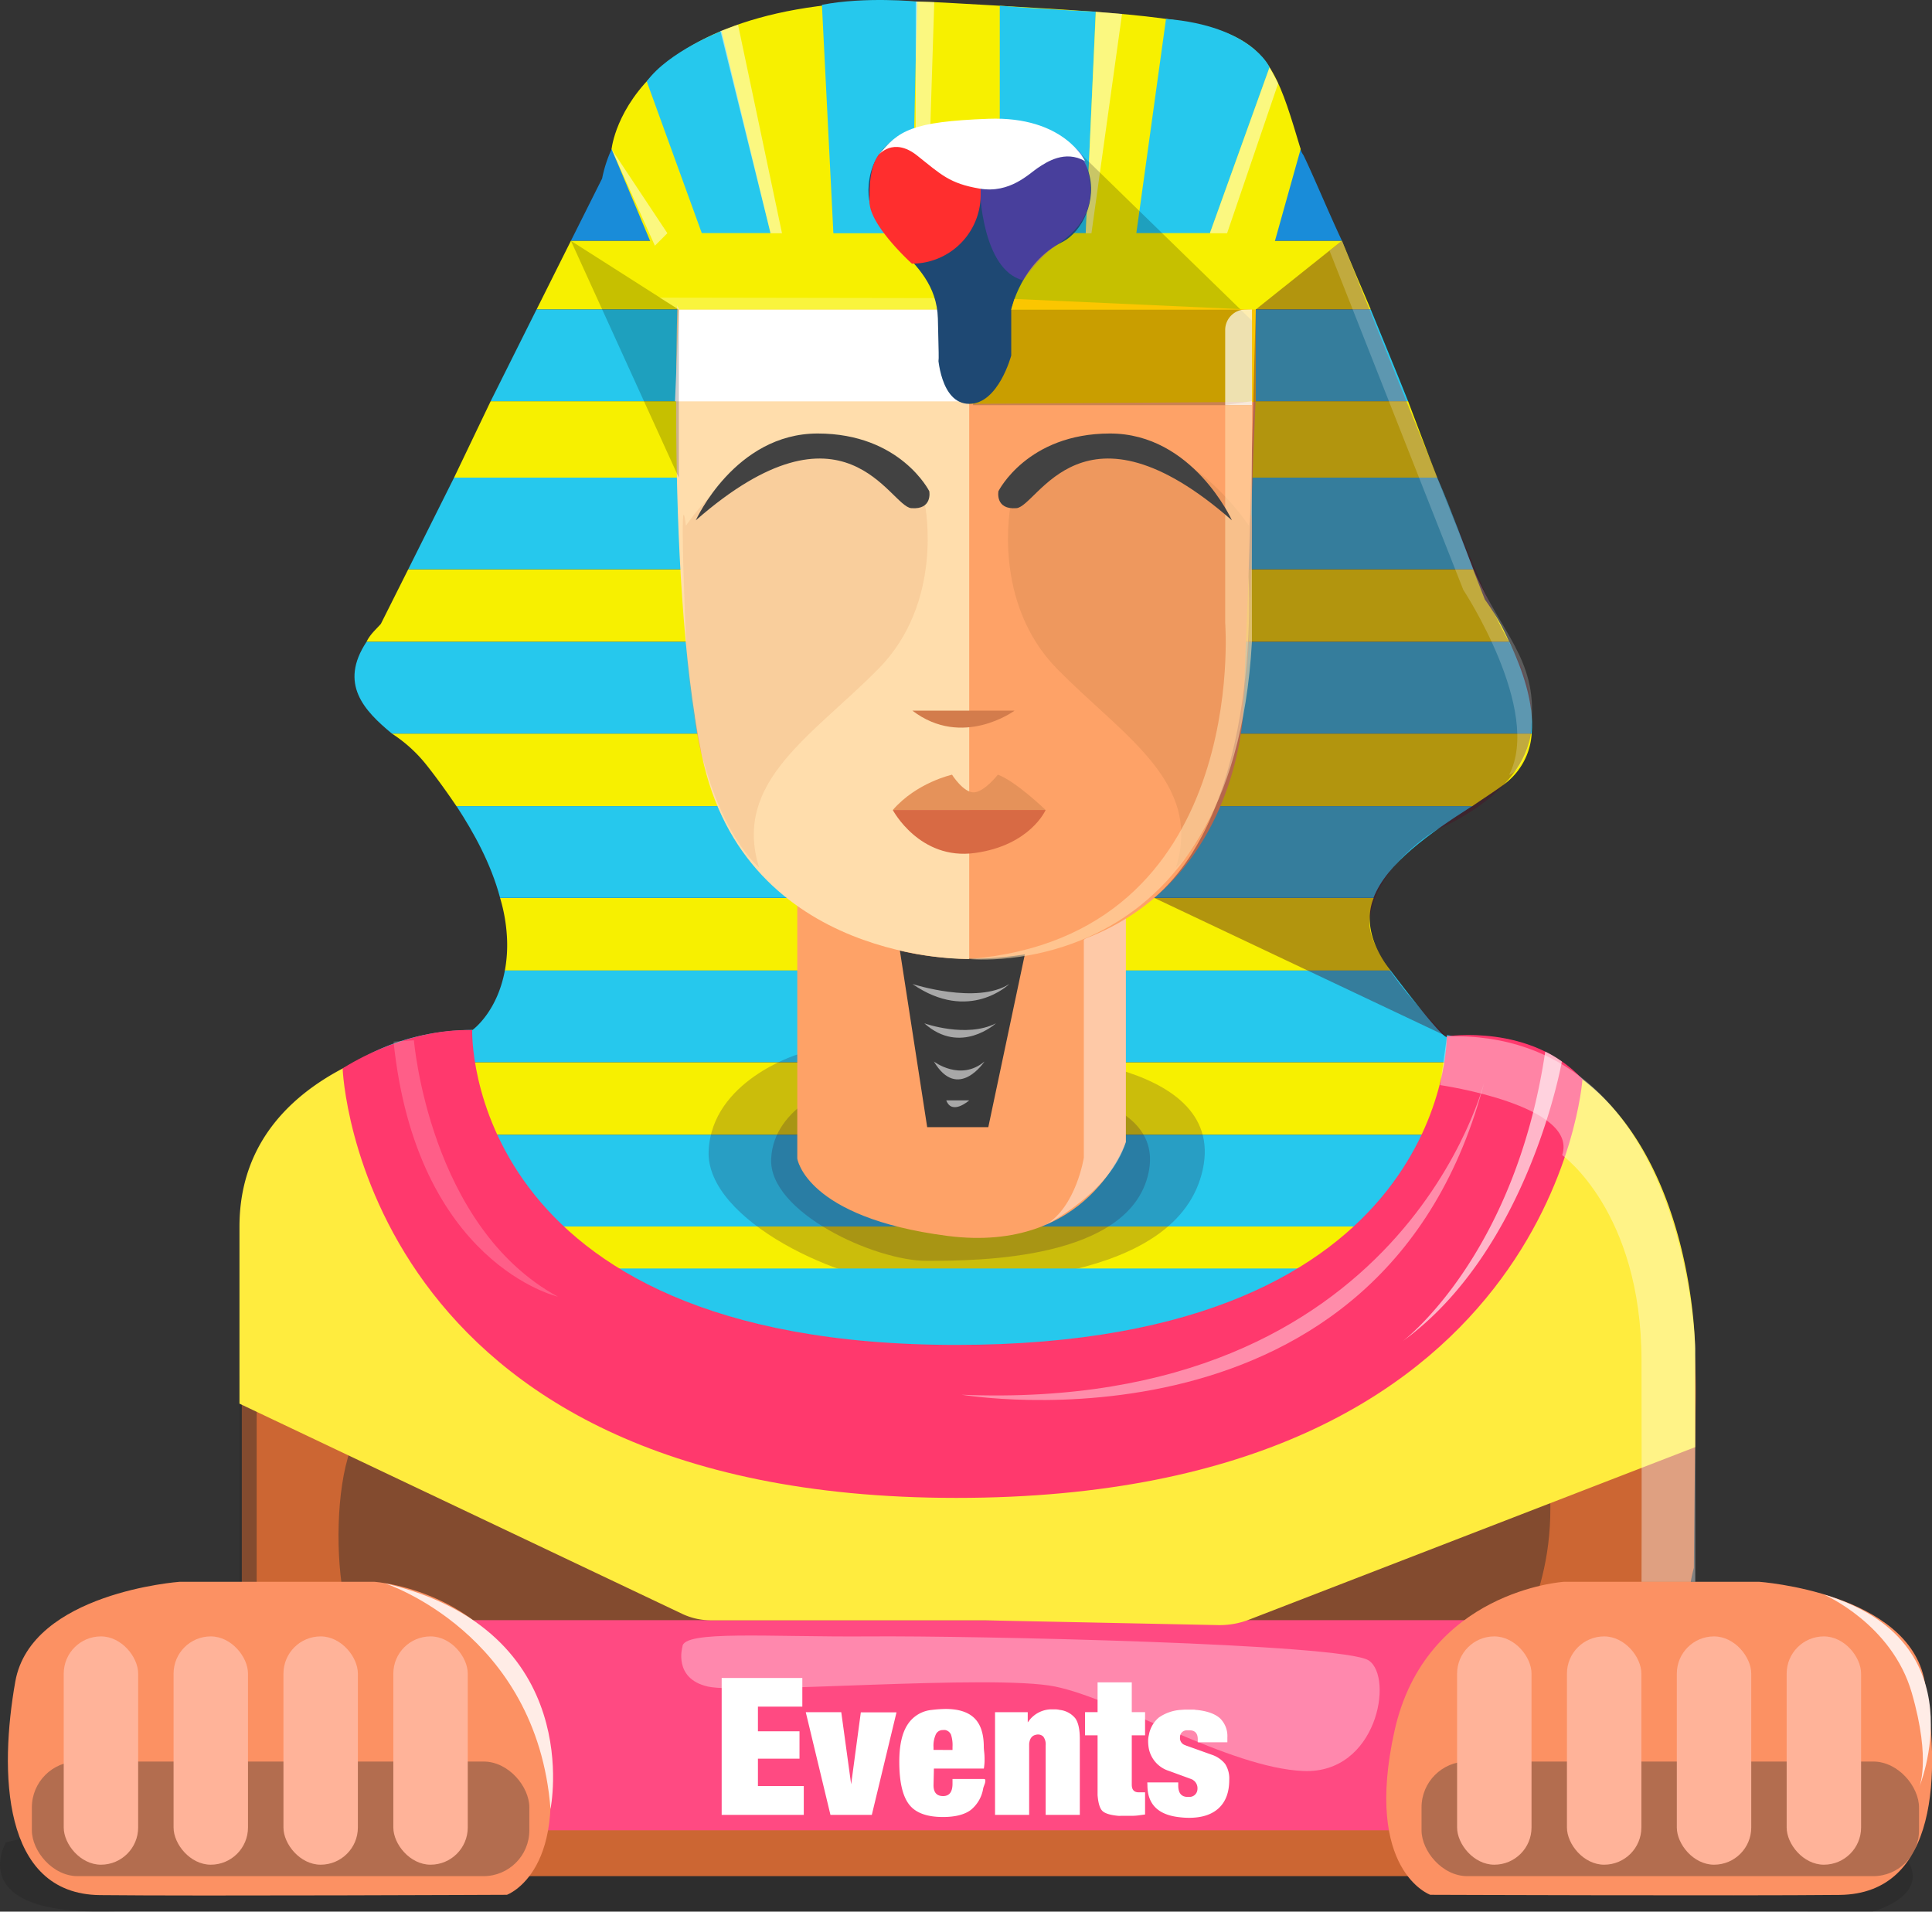 <svg xmlns="http://www.w3.org/2000/svg" viewBox="0 0 505.68 500.32"><rect x="0" y="0" width="505.68" height="500.32" fill="#333333" stroke="none"/><defs><style>.cls-1{fill:#1e1e1e;opacity:0.27;}.cls-2{fill:#c63;}.cls-3{fill:#f7f000;}.cls-37,.cls-4{fill:#2b2b2b;}.cls-4{opacity:0.45;}.cls-5{fill:#ff4a82;}.cls-6{fill:#fbc600;}.cls-7{fill:#26c8ed;}.cls-8{fill:#198cd9;}.cls-9{fill:#2f0d35;opacity:0.22;}.cls-10{fill:#fea267;}.cls-11,.cls-14,.cls-15,.cls-19,.cls-24,.cls-32,.cls-33,.cls-36,.cls-38,.cls-40{fill:#fff;}.cls-11{opacity:0.42;}.cls-12{fill:#3a3a3a;}.cls-13,.cls-27{fill:#ffddac;}.cls-15{opacity:0.5;}.cls-16{fill:#ffec3e;}.cls-17,.cls-23,.cls-33{opacity:0.2;}.cls-18,.cls-23,.cls-30{fill:#e5925a;}.cls-18,.cls-36{opacity:0.63;}.cls-19{opacity:0.24;}.cls-20{fill:#4c0d25;opacity:0.4;}.cls-21{fill:#1e4873;}.cls-22{fill:#8f32e0;opacity:0.37;}.cls-24{opacity:0.34;}.cls-25{fill:#ff2e2e;}.cls-26{fill:#fc9163;}.cls-27{opacity:0.58;}.cls-28{fill:#424242;}.cls-29{fill:#d37c4c;}.cls-31{fill:#d86a44;}.cls-32{opacity:0.69;}.cls-34{opacity:0.56;}.cls-35{fill:#ff396d;}.cls-37{opacity:0.35;}.cls-38{opacity:0.19;}.cls-39{fill:#ffb399;}.cls-40{opacity:0.38;}.cls-41{fill:#ffece6;}</style></defs><title>pharaoh 1 mouthclosedAsset 47</title><g id="Layer_2" data-name="Layer 2"><g id="page_2" data-name="page 2"><path class="cls-1" d="M1.56,482.16s-11.12,18.72,26,18.14,462.59,0,462.59,0,17.73-4.6,7.1-16.12l-46.59-11.51-338.8-15Z"/><path class="cls-2" d="M441.7,427.7c0-5.81.11-11.72,1.65-17.35.06-8.32.2-22.09.48-44,.24-18.39-2.36-33.31-6.63-45.31H64.47a51.15,51.15,0,0,0-1.18,5v99.42h-.13c.34,21.87-1,43.77-2.73,65.57H441c2.26-18.86,3.81-37.93,4.24-57A7,7,0,0,1,441.7,427.7Z"/><path class="cls-3" d="M111.68,200.28c2.38,3,5.12,6.76,7.82,10.76H385.3c2.87-2,5.71-3.79,8.38-5.76A17.8,17.8,0,0,0,400.9,192H102.58A37.64,37.64,0,0,1,111.68,200.28Z"/><path class="cls-4" d="M99,433.7s2.66.54-3.09-2.69c-10.18-5.71-10.44-60,3.76-60,16.67,0,37.64,20,102.15,30.67s123.85-5.25,134.51-9.63,64.42-38.71,68.67-8.37-10,48.67-10,48.67L364,447.7Z"/><rect class="cls-4" x="62.68" y="360.04" width="4.5" height="56.5"/><rect class="cls-5" x="118.85" y="424.04" width="282.14" height="55"/><rect class="cls-3" x="124.51" y="309.04" width="257.56" height="38.41"/><path class="cls-3" d="M149.44,63l-9,18H358.79c-2.58-6-5.13-12-7.56-18Z"/><path class="cls-3" d="M118.85,125H376.18c-2.37-6-4.95-13-7.63-20H128.43Z"/><path class="cls-3" d="M73.71,297H424a76.18,76.18,0,0,0-23.4-19H93A60.58,60.58,0,0,0,73.71,297Z"/><path class="cls-3" d="M132.68,245.13a37,37,0,0,1-.54,8.91H364c-.08,0-.16-.13-.24-.24-5.46-7.18-6.26-13.76-4.22-18.76H130.9A43.74,43.74,0,0,1,132.68,245.13Z"/><path class="cls-3" d="M99.68,163.3C98.15,165,96.91,166,95.92,168H395a58.38,58.38,0,0,0-6.36-11.1s-1.14-2.9-3.08-7.9H106.85Z"/><path class="cls-6" d="M244.68,8.67C184.64,4.28,165.84,27,160.08,39H340.4C326.17,10,325.23,14.57,244.68,8.67Z"/><path class="cls-7" d="M128.43,105H368.55c-3.18-8-6.5-16-9.77-24H140.43Z"/><path class="cls-8" d="M341.18,40.64a5,5,0,0,1-.78-1.6H160.08a34.42,34.42,0,0,0-2.48,7.67L149.44,63H351.23C347.48,55,344,46.5,341.18,40.64Z"/><path class="cls-7" d="M106.85,149H385.59c-2.23-6-5.54-15-9.41-24H118.85Z"/><path class="cls-7" d="M102.58,192H400.9c.71-8-2.53-17-5.85-24H95.92C88.66,179,95.32,186,102.58,192Z"/><path class="cls-7" d="M130.9,235H359.5c3.41-9,14.8-17,25.8-24H119.5C124.06,218,128.49,226,130.9,235Z"/><path class="cls-7" d="M123.68,269.56C111.14,269.68,101.05,273,93,278H400.6a72.6,72.6,0,0,0-21.92-7.1s2,5.1-14.72-16.9H132.14C130.11,265,123.68,269.56,123.68,269.56Z"/><path class="cls-7" d="M62.86,321H437.17A75.18,75.18,0,0,0,424,297H73.71C67.64,306,64.4,316,62.86,321Z"/><path class="cls-9" d="M208.68,276s-22.39,6.89-23.2,25.22,35.48,34.89,53.34,34.89,69.55-.27,76-30.05S265.54,276,265.54,276Z"/><path class="cls-9" d="M219.55,284s-17.1,5.31-17.71,19.31S228.93,330,242.56,330s53.1-.25,58.05-23S263,284,263,284Z"/><path class="cls-10" d="M208.68,229v74.22s2.16,15.42,39.24,20.24,46.76-24.58,46.76-24.58V229Z"/><path class="cls-7" d="M62.86,356H437.17A75.18,75.18,0,0,0,424,332H73.71C67.64,341,64.4,351,62.86,356Z"/><path class="cls-11" d="M283.68,246v57s-2,12.83-10,17.58c0,0,17-8.48,21-21.7V235Z"/><path class="cls-12" d="M234.36,241.2,242.68,295h16L270.1,241S246.95,245.6,234.36,241.2Z"/><path class="cls-10" d="M177.82,65.12s11.12-19.88,66.4-22.68c37.17-1.88,62.55,6.07,75.18,11.49a15.35,15.35,0,0,1,9.28,14.13v35.58l-3.29,82.57s-1.47,52.51-53.29,62.88-90.56-24.53-90.56-69.27S177.82,65.12,177.82,65.12Z"/><path class="cls-13" d="M253.68,42V251s-58.67,1.33-70-53.4c-10-48.53-5.87-132.52-5.87-132.52S197,33.59,253.68,42Z"/><polygon class="cls-14" points="176.68 105.04 328.68 105.04 328.68 81.04 177.68 81.04 176.68 105.04"/><polygon class="cls-6" points="253.68 80.56 253.68 105.7 328.68 105.18 328.68 80.04 253.68 80.56"/><path class="cls-3" d="M177.68,81l-17.6-42S164.17-4,247.43.7s82.69,4,93,38.33L328.68,81Z"/><path class="cls-7" d="M183.68,61h18L188.82,8.12S175,13.49,169.28,21.31Z"/><path class="cls-7" d="M215.13,1.26l3,59.78h20.5L240.05.41S226.49-.94,215.13,1.26Z"/><path class="cls-7" d="M261.68,1.5V61h22.5l2.61-57.95S273.68,2.47,261.68,1.5Z"/><path class="cls-7" d="M305.19,4.94,297.43,61h19.25l15.61-43.41S327.55,6.79,305.19,4.94Z"/><polygon class="cls-15" points="286.83 3.09 284.18 61.04 285.68 61.04 293.68 3.65 286.83 3.09"/><path class="cls-16" d="M378.68,271.28s.21,2.31,0,20.26c-.5,43-122.23,99.16-122.23,99.16S109.92,347.12,123.59,269.6c0,0-60.91,5.11-60.91,51.44v46.33l115.84,55a17.71,17.71,0,0,0,7.59,1.71h71.57l61.12,1.25a21.36,21.36,0,0,0,8.14-1.43l116.74-45.14V353S443.35,271.28,378.68,271.28Z"/><polygon class="cls-17" points="283.3 40.69 327.68 83.92 327.68 106.04 254.68 106.04 257.45 52.26 283.3 40.69"/><polygon class="cls-15" points="239.68 0.4 239.68 59.04 242.68 59.04 244.53 0.57 239.68 0.4"/><polygon class="cls-17" points="149.44 63.04 177.68 81.04 177.68 125.04 149.44 63.04"/><path class="cls-18" d="M264.51,132.33s-5,25.21,12.16,42.71,38.12,29.5,31.14,52c0,0,17.23-13.76,19.08-59.88s0-29.55,0-29.55S296.44,91.12,264.51,132.33Z"/><polygon class="cls-19" points="172.66 77.9 177.68 81.04 259.68 81.04 259.68 78.04 172.66 77.9"/><path d="M281.92,39"/><path class="cls-20" d="M351.23,63,328.68,81l-1.89,70s3.74,59.54-24.69,84l76.57,36.24s-21.17-20.36-20.19-30.3c1.42-14.46,17.69-23.84,17.69-23.84s24.32-9.69,24.71-27.53c.28-12.88-4.07-17.21-9.69-28.89S351.23,63,351.23,63Z"/><path class="cls-21" d="M253.25,32.29S230.5,30,227.59,46.7,245,66,245.48,83.37s0,9.5,0,9.5.53,12.83,8.2,12.83,11-12.67,11-12.67V81S267.34,68.7,278,63.37,293.82,29.52,253.25,32.29Z"/><path class="cls-22" d="M256.45,49.37s.5,21.32,11.36,24c0,0,3.76-5.78,8.52-9.06s12.29-9,7.65-22.15S256.45,49.37,256.45,49.37Z"/><path class="cls-23" d="M242.13,132.33s5.05,25.21-12.2,42.71-38.25,29.5-31.25,52c0,0-17.29-13.76-19.15-59.88s0-29.55,0-29.55S210.09,91.12,242.13,132.33Z"/><path class="cls-24" d="M178.62,431s-2.5,8.34,6.67,10.42,74.64-3.34,90.91,0,45.58,21.27,64.91,22.1,23.73-24.5,17.15-28.93-104.34-6.51-130.73-6.3S178.74,426.61,178.62,431Z"/><path class="cls-25" d="M256.68,49v2a18,18,0,0,1-18,18h0S227.59,59,227.59,52.84,226.68,24.7,256.68,49Z"/><path class="cls-14" d="M229.93,40.6s3.83-4.89,10.12.11,8.49,7.33,16.39,8.66,12.9-3.91,15.23-5.45,7.06-4.72,12.31-1.76c0,0-5.34-11.82-25.31-11.07S235.18,34.12,229.93,40.6Z"/><path class="cls-26" d="M374.36,495.92S356.85,489.67,365,453s44.29-39,44.29-39h51.19s39.12,2.78,43.28,26.09,3.71,55.59-22.28,55.86S374.36,495.92,374.36,495.92Z"/><path class="cls-27" d="M320.68,106v57s6.5,82-67,88c0,0,68.91,7.26,74-83V105Z"/><path class="cls-26" d="M132.68,495.92S150.09,489.67,142,453,98,414,98,414H47S8.13,416.82,4,440.13.31,495.72,26.16,496,132.68,495.92,132.68,495.92Z"/><path class="cls-28" d="M182.12,136.18s10.23-22.72,31.9-22.72,29.21,15.1,29.21,15.1.94,4.89-4.71,4.44S221.2,102,182.12,136.18Z"/><path class="cls-28" d="M322.44,136.18s-10.23-22.72-31.9-22.72-29.21,15.1-29.21,15.1-.94,4.89,4.71,4.44S283.36,102,322.44,136.18Z"/><path class="cls-29" d="M238.82,186h26.72S251.94,196,238.82,186Z"/><path class="cls-30" d="M233.68,212h40s-7.75-7.5-12.5-9.25c0,0-3.5,4.5-6.25,4.63s-5.75-4.62-5.75-4.62S239.93,204.79,233.68,212Z"/><path class="cls-31" d="M233.68,212h40s-4,9.25-18.5,11.25S233.68,212,233.68,212Z"/><path class="cls-32" d="M320.68,86.41V106h7V81h-1.62A5.37,5.37,0,0,0,320.68,86.41Z"/><polygon class="cls-15" points="316.68 61.04 332.29 17.63 334.55 21.83 321.18 61.04 316.68 61.04"/><polygon class="cls-15" points="188.57 8.12 201.68 61.04 204.68 61.04 193.17 6.45 188.57 8.12"/><polygon class="cls-15" points="160.08 39.04 174.68 61.04 171.41 64.31 160.08 39.04"/><path class="cls-33" d="M348,65.64l35,88.73s20.73,31.5,12,48.42c0,0,5.93-1.42,6-16.75s-9.6-22.13-16.3-39.43S351.23,63,351.23,63Z"/><g class="cls-34"><path class="cls-14" d="M238.82,257.54s16.86,5.45,25.36,0C264.18,257.54,253.71,267.83,238.82,257.54Z"/><path class="cls-14" d="M241.93,267.83s11,3.94,18.75,0C260.67,267.83,251.43,276.31,241.93,267.83Z"/><path class="cls-14" d="M244.43,277.82s6.94,5.32,13.25,0C257.68,277.82,250.73,288.36,244.43,277.82Z"/><path class="cls-14" d="M247.68,288h6S249.18,292,247.68,288Z"/></g><polygon class="cls-6" points="264.68 81.04 327.68 81.04 265.54 78.24 264.68 81.04"/><path class="cls-35" d="M123.59,269.6S120.92,352,250.3,352s128.38-80.76,128.38-80.76,22-3.43,35.51,11.23c0,0-7.26,109.57-163.89,109.57S89.68,279.65,89.68,279.65,105.26,269.12,123.59,269.6Z"/><path class="cls-11" d="M388.68,282.51s-20.7,87.3-137,82.53C251.68,365,362.68,384,388.68,282.51Z"/><path class="cls-14" d="M401,273.78"/><path class="cls-36" d="M408.8,277.83S400.18,327,367.18,351c0,0,29.27-22,37.27-75.77A28.2,28.2,0,0,1,408.8,277.83Z"/><rect class="cls-37" x="8.34" y="461.04" width="130.21" height="30" rx="12" ry="12"/><rect class="cls-37" x="372.07" y="461.04" width="130.21" height="30" rx="12" ry="12"/><path class="cls-38" d="M108.34,272.28s4,48.76,37.67,67.09c0,0-37-8.54-43-66.77Z"/><rect class="cls-39" x="16.68" y="428.29" width="19.48" height="59.75" rx="9.74" ry="9.74"/><rect class="cls-39" x="45.43" y="428.29" width="19.48" height="59.75" rx="9.74" ry="9.74"/><rect class="cls-39" x="74.19" y="428.29" width="19.48" height="59.75" rx="9.74" ry="9.74"/><rect class="cls-39" x="102.95" y="428.29" width="19.48" height="59.75" rx="9.74" ry="9.74"/><rect class="cls-39" x="381.38" y="428.29" width="19.48" height="59.75" rx="9.74" ry="9.74"/><rect class="cls-39" x="410.13" y="428.29" width="19.48" height="59.75" rx="9.74" ry="9.74"/><rect class="cls-39" x="438.89" y="428.29" width="19.48" height="59.75" rx="9.74" ry="9.74"/><rect class="cls-39" x="467.64" y="428.29" width="19.48" height="59.75" rx="9.74" ry="9.74"/><path class="cls-40" d="M376.94,284s36.29,5.24,31.94,18.33c0,0,20.7,14.67,20.77,53.67s0,58,0,58h14.07V353s-2-83.52-65-81.76Z"/><path class="cls-41" d="M100.68,414.38s39.81,12.86,43.41,59.09C144.08,473.47,153.68,426.75,100.68,414.38Z"/><path class="cls-41" d="M477.38,417.33s17.79,7.68,23,25.71,1.85,25,1.85,25S518.42,429.62,477.38,417.33Z"/><path class="cls-14" d="M188.89,475V439.17H210v7.5H198.38v6.46h10.88v7.16H198.38v7.16h12V475Z"/><path class="cls-14" d="M210.9,448.12h9.29L222.78,467l2.53-18.83h9.34L228.19,475H217.36Z"/><path class="cls-14" d="M257.51,462.88H244.44l-.1,4.37q0,2.83,2.51,2.83t2.46-3.38v-1.09h8.25c.23,0,.34.13.34.4a2.76,2.76,0,0,1-.2,1q-.2.52-.35,1a9.08,9.08,0,0,1-3.33,5.76q-2.49,1.79-7.21,1.79-6.21,0-8.75-3.14-2.68-3.28-2.68-11.35,0-6.42,2.19-9.73a8.43,8.43,0,0,1,6.36-3.81,31.8,31.8,0,0,1,3.58-.25q5.07,0,7.53,2.41t2.46,7.53s0,.48.1,1.34.1,1.61.1,2.24a10.77,10.77,0,0,1-.07,1.17Q257.57,462.58,257.51,462.88Zm-8.2-4.87v-.79a8.88,8.88,0,0,0-.4-3.23,2.13,2.13,0,0,0-1.46-1.19,3.12,3.12,0,0,0-.65,0,2,2,0,0,0-1.83,1.07,7.14,7.14,0,0,0-.63,3.45V458Z"/><path class="cls-14" d="M260.44,475V448.12H269v2.68l.6-.79a7.48,7.48,0,0,1,5.37-2.63h1.17a5.44,5.44,0,0,1,1.22.15,6.13,6.13,0,0,1,4.1,2.21q1.17,1.67,1.17,5.39V475h-8.94V456.81a3.36,3.36,0,0,0-.63-2.31,2,2,0,0,0-1.88-.47q-1.61.3-1.81,2.39V475Z"/><path class="cls-14" d="M284,454.18v-6.06h3.28v-7.8h8.95v7.8h3.48v6.06h-3.48V467.1q0,2,1.84,2h1.64v5.8l-1.85.25a14.89,14.89,0,0,1-1.75.1h-2.74a3.8,3.8,0,0,1-.7,0q-3.14-.3-4.14-1.29t-1.25-4.12V454.18Z"/><path class="cls-14" d="M300.29,466.5h8.1v.8q0,3,2.48,3h.51a2.07,2.07,0,0,0,2-1.69,2.9,2.9,0,0,0,.05-.65,2.55,2.55,0,0,0-.9-1.89l-.4-.3-.25-.1-.25-.1-5.71-2.09a7.71,7.71,0,0,1-5.31-6.32,13.43,13.43,0,0,1-.1-1.39,6.61,6.61,0,0,1,.2-1.69,7.67,7.67,0,0,1,2.61-4.56,11.33,11.33,0,0,1,5.79-2l1-.07,1.17,0h1.29a5,5,0,0,0,.79.1q4.07.45,6,2.21a6.5,6.5,0,0,1,1.89,5v1.24h-7.75v-.8q0-2.33-2.19-2.34h-.55a1.89,1.89,0,0,0-1.37.5,1.65,1.65,0,0,0-.52,1.24,1.92,1.92,0,0,0,1.29,2.14l.35.15.3.1,6.41,2.29a7.47,7.47,0,0,1,3.43,2.37,7,7,0,0,1,1.09,4.21q0,4.63-2.53,7.17-2.73,2.74-8,2.74a21.28,21.28,0,0,1-2.43-.15q-8.45-.89-8.45-8.35Z"/></g></g></svg>